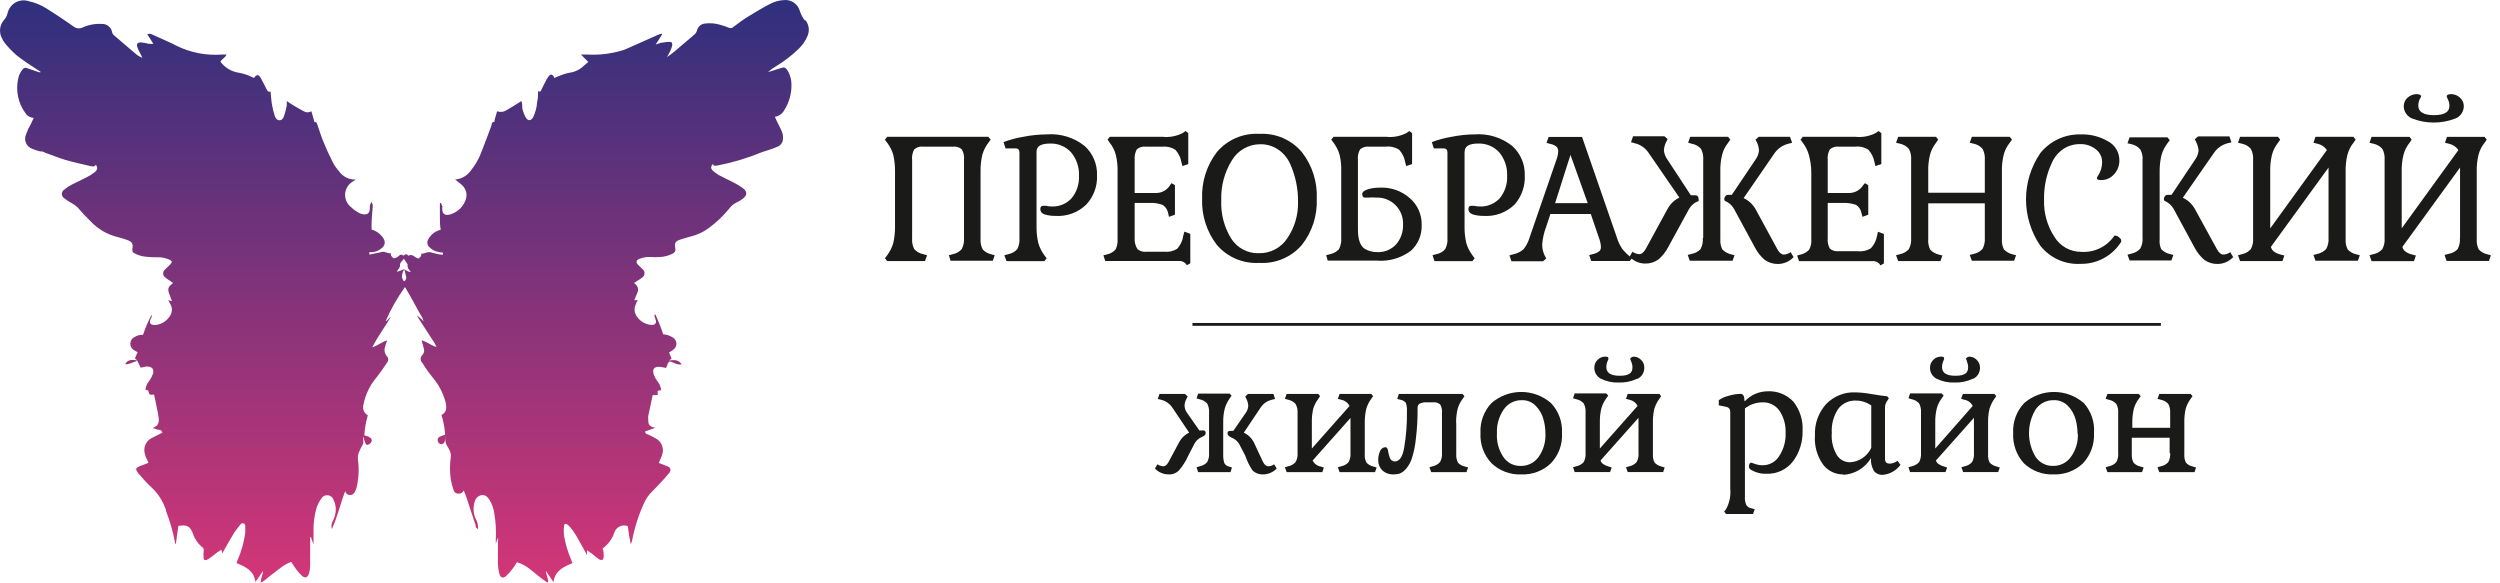 <svg width="133" height="31" viewBox="0 0 133 31" fill="none" xmlns="http://www.w3.org/2000/svg">
<path d="M21.517 14.317C21.517 14.431 21.574 14.546 21.596 14.668C21.617 14.721 21.619 14.78 21.602 14.835C21.585 14.89 21.55 14.937 21.503 14.969C21.345 14.826 21.352 14.611 21.503 14.317L21.323 14.389C21.256 14.423 21.183 14.444 21.108 14.453C21.117 14.43 21.129 14.408 21.144 14.389C21.201 14.303 21.288 14.245 21.28 14.102C21.273 13.959 21.402 13.887 21.488 13.765L21.682 14.059C21.682 14.059 21.682 14.123 21.682 14.13C21.682 14.138 21.682 14.259 21.732 14.31L21.854 14.467C21.674 14.467 21.588 14.353 21.474 14.31L21.517 14.317ZM42.822 1.095C42.701 0.941 42.609 0.766 42.55 0.579C42.498 0.397 42.383 0.239 42.226 0.134C42.068 0.028 41.878 -0.017 41.69 0.006C41.44 0.02 41.195 0.088 40.973 0.206C40.601 0.393 40.257 0.608 39.884 0.83C39.511 1.052 39.304 1.224 39.017 1.432C38.984 1.465 38.941 1.487 38.894 1.493C38.847 1.5 38.8 1.491 38.759 1.468C38.612 1.408 38.461 1.358 38.307 1.317C38.048 1.239 37.774 1.217 37.505 1.253C37.401 1.262 37.303 1.304 37.225 1.374C37.148 1.444 37.095 1.537 37.075 1.64C37.049 1.725 36.996 1.801 36.924 1.855L35.871 2.75C35.749 2.858 35.613 2.944 35.484 3.037C35.541 2.929 35.606 2.829 35.656 2.715C35.703 2.616 35.739 2.513 35.764 2.406C35.764 2.292 35.764 2.234 35.613 2.227C35.498 2.228 35.382 2.24 35.269 2.263C35.147 2.263 35.032 2.328 34.882 2.371L35.219 1.84V1.797C35.133 1.797 35.04 1.84 34.954 1.876L33.341 2.593C33.261 2.631 33.177 2.662 33.09 2.686C32.489 2.864 31.861 2.937 31.234 2.901H30.905L31.299 3.295L31.062 3.496C30.855 3.701 30.585 3.832 30.296 3.868C30.082 3.914 29.873 3.982 29.672 4.069L29.493 4.148L29.471 4.119V4.083C29.357 3.933 29.285 3.926 29.171 4.083C29.056 4.241 29.049 4.298 28.984 4.406L28.791 4.793C28.791 4.864 28.705 4.907 28.626 4.843C28.626 5.036 28.626 5.23 28.576 5.423C28.558 5.707 28.485 5.985 28.361 6.24C28.246 6.441 28.081 6.448 27.966 6.24C27.885 6.092 27.824 5.933 27.787 5.767C27.787 5.646 27.787 5.517 27.737 5.373L27.529 5.509C27.343 5.624 27.157 5.746 26.963 5.853C26.888 5.904 26.803 5.936 26.713 5.947C26.623 5.959 26.532 5.949 26.447 5.918L26.311 6.384V6.477C26.132 6.477 26.168 6.642 26.125 6.735C25.939 7.215 25.774 7.695 25.58 8.168C25.45 8.494 25.271 8.799 25.05 9.071C24.954 9.208 24.829 9.322 24.684 9.405C24.539 9.488 24.378 9.538 24.211 9.551C24.333 9.652 24.477 9.745 24.591 9.859C24.692 9.954 24.764 10.077 24.797 10.211C24.83 10.346 24.823 10.488 24.777 10.619C24.714 10.803 24.608 10.969 24.469 11.105C24.329 11.24 24.16 11.341 23.975 11.4C23.652 11.508 23.495 11.35 23.531 11.049C23.531 11.049 23.531 10.985 23.531 10.963C23.509 10.906 23.482 10.851 23.452 10.798H23.402C23.398 10.855 23.398 10.913 23.402 10.97C23.402 11.149 23.402 11.328 23.402 11.508C23.402 11.687 23.402 12.002 23.445 12.224C23.3 12.258 23.165 12.323 23.049 12.414C22.932 12.506 22.837 12.622 22.771 12.755C22.737 12.82 22.726 12.896 22.741 12.969C22.755 13.042 22.793 13.108 22.85 13.156C22.943 13.245 23.053 13.315 23.172 13.364C23.3 13.405 23.432 13.431 23.566 13.443V13.55C23.566 13.55 23.523 13.55 23.516 13.55C23.337 13.55 23.165 13.478 22.986 13.443C22.884 13.403 22.772 13.403 22.671 13.443C22.586 13.477 22.497 13.497 22.405 13.5C22.448 13.622 22.334 13.679 22.284 13.751C22.069 13.751 21.961 13.457 21.725 13.607C21.617 13.5 21.617 13.5 21.445 13.607C21.366 13.5 21.288 13.557 21.223 13.607C21.146 13.685 21.045 13.733 20.936 13.743C20.858 13.658 20.75 13.593 20.814 13.486C20.719 13.479 20.625 13.46 20.535 13.428C20.485 13.407 20.431 13.396 20.377 13.396C20.323 13.396 20.27 13.407 20.22 13.428L19.697 13.536C19.697 13.536 19.697 13.536 19.646 13.536C19.643 13.495 19.643 13.454 19.646 13.414H19.818C20.012 13.394 20.193 13.311 20.334 13.177C20.4 13.123 20.444 13.047 20.46 12.963C20.476 12.88 20.462 12.793 20.42 12.719C20.277 12.472 20.043 12.289 19.768 12.21C19.768 12.138 19.768 12.052 19.768 11.959C19.768 11.651 19.804 11.336 19.826 11.027C19.84 10.927 19.817 10.825 19.761 10.741C19.722 10.805 19.693 10.875 19.675 10.949C19.675 10.992 19.675 11.042 19.675 11.092C19.675 11.328 19.553 11.436 19.317 11.4C19.236 11.389 19.158 11.362 19.087 11.321C18.941 11.242 18.806 11.143 18.686 11.027C18.582 10.948 18.497 10.845 18.441 10.727C18.384 10.609 18.356 10.479 18.36 10.348C18.363 10.217 18.398 10.089 18.461 9.974C18.524 9.859 18.613 9.761 18.722 9.687L18.923 9.551C18.747 9.558 18.573 9.52 18.417 9.441C18.26 9.362 18.126 9.244 18.027 9.1C17.894 8.95 17.78 8.784 17.69 8.605C17.511 8.247 17.346 7.889 17.195 7.516C17.045 7.143 16.981 6.907 16.873 6.599C16.854 6.557 16.833 6.516 16.809 6.477C16.708 6.563 16.723 6.441 16.708 6.412C16.658 6.248 16.608 6.083 16.565 5.918C16.504 5.957 16.433 5.977 16.361 5.977C16.288 5.977 16.217 5.957 16.156 5.918C15.906 5.789 15.676 5.646 15.44 5.502L15.254 5.373C15.261 5.457 15.261 5.541 15.254 5.624C15.22 5.811 15.172 5.996 15.11 6.176C15.074 6.291 15.003 6.398 14.867 6.398C14.73 6.398 14.652 6.276 14.616 6.162C14.555 5.972 14.507 5.778 14.472 5.581C14.429 5.345 14.422 5.101 14.393 4.864C14.264 4.922 14.229 4.829 14.186 4.757C14.078 4.556 13.985 4.341 13.87 4.148C13.756 3.954 13.655 3.94 13.512 4.148L13.311 4.055C13.116 3.969 12.912 3.906 12.702 3.868C12.509 3.84 12.323 3.773 12.156 3.672C11.989 3.571 11.843 3.438 11.728 3.281C11.814 3.123 11.993 3.066 12.05 2.901H11.814C10.985 2.965 10.153 2.807 9.406 2.442C9.241 2.349 9.069 2.277 8.904 2.199L8.073 1.826C8.036 1.808 7.996 1.798 7.955 1.798C7.914 1.798 7.873 1.808 7.836 1.826L8.159 2.328C8.078 2.34 7.996 2.34 7.915 2.328C7.776 2.293 7.635 2.269 7.492 2.256C7.313 2.256 7.249 2.342 7.306 2.507C7.363 2.672 7.435 2.779 7.5 2.922C7.528 2.97 7.552 3.021 7.571 3.073C7.443 3.025 7.324 2.955 7.22 2.865L6.045 1.862C6.006 1.825 5.978 1.778 5.966 1.726C5.946 1.594 5.878 1.474 5.775 1.391C5.671 1.307 5.54 1.265 5.407 1.274C5.055 1.253 4.703 1.32 4.382 1.468C4.303 1.504 4.214 1.517 4.128 1.504C4.041 1.491 3.96 1.454 3.895 1.396C3.429 1.066 2.956 0.751 2.462 0.443C2.175 0.264 1.86 0.135 1.53 0.063C1.412 0.024 1.288 0.011 1.165 0.023C1.041 0.036 0.922 0.075 0.815 0.137C0.708 0.2 0.616 0.284 0.544 0.385C0.472 0.486 0.422 0.601 0.398 0.722C0.364 0.847 0.303 0.962 0.219 1.059C0.104 1.185 0.031 1.343 0.008 1.512C-0.015 1.681 0.013 1.853 0.09 2.005C0.134 2.114 0.194 2.215 0.269 2.306C0.456 2.536 0.662 2.749 0.885 2.944C1.243 3.223 1.602 3.46 2.003 3.718L2.175 3.832C2.155 3.842 2.133 3.846 2.11 3.846C2.088 3.846 2.066 3.842 2.046 3.832L1.437 3.625C1.397 3.605 1.352 3.601 1.31 3.613C1.268 3.625 1.231 3.652 1.207 3.689C1.088 3.826 1.007 3.991 0.971 4.169C0.898 4.488 0.894 4.819 0.961 5.14C1.028 5.46 1.163 5.762 1.358 6.025C1.406 6.098 1.47 6.159 1.546 6.201C1.623 6.244 1.708 6.267 1.795 6.269L1.637 6.606C1.539 6.772 1.457 6.947 1.394 7.129C1.358 7.203 1.338 7.283 1.336 7.365C1.334 7.447 1.35 7.528 1.381 7.603C1.413 7.679 1.461 7.746 1.521 7.802C1.581 7.857 1.653 7.899 1.731 7.924C1.859 7.976 1.991 8.019 2.125 8.053C2.211 8.053 2.297 8.053 2.383 8.118C2.755 8.247 3.099 8.397 3.494 8.512C3.888 8.627 4.389 8.734 4.834 8.842C4.912 8.842 4.998 8.885 5.07 8.806C5.142 8.727 5.034 8.727 5.006 8.655C5.228 8.878 5.228 9.021 5.006 9.186C4.874 9.287 4.733 9.373 4.583 9.444C4.325 9.58 4.06 9.695 3.802 9.831C3.667 9.898 3.542 9.983 3.429 10.082C3.387 10.105 3.353 10.14 3.329 10.181C3.304 10.223 3.292 10.27 3.292 10.318C3.292 10.366 3.304 10.413 3.329 10.455C3.353 10.496 3.387 10.531 3.429 10.555C3.548 10.649 3.675 10.733 3.809 10.805C3.923 10.865 4.03 10.94 4.124 11.027C4.334 11.278 4.556 11.517 4.791 11.744C5.189 12.178 5.708 12.483 6.281 12.618C6.439 12.661 6.604 12.704 6.754 12.762C7.027 12.855 7.098 12.977 7.041 13.249C7.041 13.349 7.041 13.421 7.12 13.457C7.27 13.541 7.432 13.601 7.6 13.636C7.858 13.675 8.12 13.691 8.381 13.686C8.6 13.682 8.818 13.726 9.019 13.815C9.155 13.873 9.169 13.944 9.069 14.059L8.933 14.188C8.883 14.238 8.825 14.288 8.775 14.345C8.745 14.37 8.721 14.4 8.704 14.435C8.688 14.47 8.679 14.508 8.679 14.546C8.679 14.585 8.688 14.623 8.704 14.657C8.721 14.692 8.745 14.723 8.775 14.747C8.871 14.825 8.971 14.897 9.076 14.962L9.205 15.055C8.947 15.263 8.918 15.342 8.983 15.578C9.01 15.661 9.041 15.742 9.076 15.822C9.076 15.879 9.126 15.936 9.155 16.015L8.947 15.972C8.992 16.042 9.032 16.113 9.069 16.187C9.119 16.275 9.145 16.373 9.145 16.474C9.145 16.574 9.119 16.673 9.069 16.761C8.988 16.91 8.871 17.037 8.728 17.13C8.585 17.222 8.422 17.278 8.252 17.291C7.994 17.291 7.915 17.191 8.023 16.947C8.023 16.947 8.066 16.89 8.066 16.861C8.073 16.821 8.073 16.779 8.066 16.739C7.886 17.085 7.733 17.445 7.607 17.814C7.45 17.802 7.294 17.843 7.163 17.929C7.094 17.96 7.036 18.011 6.995 18.074C6.954 18.138 6.933 18.212 6.933 18.287C6.933 18.362 6.954 18.436 6.995 18.5C7.036 18.563 7.094 18.614 7.163 18.645L7.32 18.738C7.27 18.853 7.227 18.961 7.177 19.068L7.32 19.183C6.969 19.09 6.726 19.183 6.668 19.383C6.898 19.383 7.077 19.262 7.306 19.197L7.478 19.555C7.585 19.555 7.693 19.505 7.8 19.498C8.094 19.498 8.216 19.634 8.13 19.907C8.085 20.028 8.025 20.144 7.951 20.25C7.83 20.386 7.755 20.557 7.736 20.738L7.894 20.774C7.894 20.852 7.929 20.96 7.98 20.989C8.03 21.017 8.13 20.989 8.195 20.989C8.245 21.225 8.302 21.454 8.345 21.705C8.39 21.892 8.423 22.081 8.445 22.271C8.461 22.38 8.441 22.491 8.388 22.587C8.338 22.673 8.223 22.716 8.13 22.773L8.395 22.859C8.474 22.859 8.582 22.859 8.639 23.017L8.417 23.131C8.295 23.196 8.166 23.246 8.044 23.318C7.891 23.403 7.775 23.541 7.717 23.706C7.659 23.871 7.663 24.051 7.729 24.213C7.729 24.292 7.793 24.378 7.829 24.457L7.901 24.622L7.507 24.773C7.191 24.894 7.17 24.952 7.392 25.217C7.614 25.482 7.851 25.74 8.109 25.976C8.436 26.296 8.681 26.689 8.825 27.123V27.166C9.035 27.705 9.196 28.261 9.305 28.829C9.305 28.872 9.305 28.907 9.356 28.943C9.399 28.621 9.442 28.291 9.492 27.976C9.943 27.911 10.108 27.976 10.266 28.392C10.357 28.674 10.529 28.923 10.76 29.108C10.793 29.13 10.819 29.162 10.832 29.2C10.845 29.237 10.845 29.278 10.832 29.316C10.821 29.438 10.821 29.56 10.832 29.681C10.832 29.796 10.903 29.825 11.004 29.782C11.061 29.759 11.114 29.728 11.162 29.689L11.556 29.388C11.62 29.337 11.692 29.302 11.778 29.244C11.79 29.31 11.807 29.374 11.828 29.438L11.935 29.244C12.107 28.95 12.265 28.649 12.444 28.363C12.53 28.227 12.638 28.098 12.738 27.969C12.838 27.84 12.86 27.811 12.96 27.847C13.061 27.883 13.053 27.99 13.046 28.083C13.053 28.179 13.053 28.274 13.046 28.37C12.974 28.864 12.837 29.346 12.638 29.803C12.622 29.855 12.603 29.905 12.58 29.954C13.061 30.154 13.512 30.355 13.591 30.964L13.992 30.377C13.992 30.584 13.856 30.756 13.877 30.993C13.929 30.97 13.98 30.943 14.028 30.914L14.272 30.713C14.544 30.506 14.809 30.291 15.089 30.09C15.216 30.012 15.351 29.945 15.49 29.889C15.59 30.04 15.669 30.169 15.762 30.291C15.848 30.409 15.944 30.519 16.049 30.62C16.228 30.785 16.371 30.742 16.443 30.498C16.481 30.373 16.5 30.242 16.5 30.111C16.5 29.717 16.5 29.316 16.5 28.915C16.5 28.8 16.5 28.692 16.5 28.578H16.543C16.586 28.707 16.629 28.836 16.68 28.972C16.68 28.721 16.68 28.499 16.68 28.255C16.671 27.841 16.724 27.428 16.837 27.03C16.892 26.852 16.977 26.684 17.088 26.535C17.121 26.473 17.172 26.421 17.235 26.388C17.298 26.354 17.369 26.34 17.439 26.347C17.51 26.354 17.577 26.382 17.632 26.427C17.687 26.472 17.727 26.532 17.747 26.6C17.81 26.73 17.849 26.871 17.862 27.015C17.877 27.265 17.819 27.514 17.697 27.732C17.63 27.86 17.614 28.009 17.654 28.148C17.955 27.496 18.113 26.786 18.371 26.098C18.367 26.119 18.367 26.141 18.371 26.163C18.39 26.214 18.425 26.259 18.471 26.29C18.516 26.321 18.57 26.338 18.625 26.338C18.68 26.338 18.734 26.321 18.78 26.29C18.825 26.259 18.86 26.214 18.88 26.163C18.928 26.081 18.962 25.991 18.98 25.898C19.087 25.427 19.108 24.942 19.044 24.464C19.024 24.31 19.049 24.153 19.116 24.013C19.159 23.927 19.188 23.841 19.231 23.769C19.276 23.712 19.307 23.646 19.322 23.575C19.337 23.504 19.335 23.431 19.317 23.361C19.306 23.314 19.306 23.265 19.317 23.217C19.36 23.325 19.381 23.439 19.424 23.547C19.467 23.654 19.51 23.69 19.596 23.654C19.664 23.63 19.72 23.581 19.754 23.518C19.811 23.404 19.754 23.296 19.618 23.239C19.541 23.207 19.462 23.181 19.381 23.16C19.404 22.798 19.466 22.44 19.568 22.092C19.468 22.039 19.39 21.952 19.349 21.847C19.307 21.742 19.303 21.626 19.338 21.519C19.444 20.975 19.691 20.468 20.055 20.05C20.248 19.806 20.42 19.548 20.592 19.29C20.632 19.244 20.654 19.186 20.654 19.125C20.654 19.065 20.632 19.006 20.592 18.961C20.523 18.887 20.478 18.794 20.463 18.694C20.448 18.595 20.463 18.493 20.506 18.402C20.506 18.316 20.564 18.23 20.6 18.108C20.299 18.194 20.084 18.394 19.804 18.48C20.091 17.907 20.471 17.405 20.793 16.861C20.686 16.911 20.642 17.04 20.514 17.09C20.791 16.448 21.137 15.838 21.546 15.27C21.66 15.471 21.782 15.671 21.897 15.879C22.09 16.216 22.276 16.596 22.47 16.904C22.497 16.965 22.521 17.027 22.542 17.09L22.191 16.775C22.22 16.862 22.264 16.945 22.32 17.018C22.57 17.413 22.835 17.807 23.086 18.201C23.139 18.283 23.184 18.369 23.222 18.459C22.929 18.387 22.721 18.172 22.427 18.108C22.47 18.265 22.513 18.402 22.549 18.545C22.568 18.601 22.571 18.662 22.558 18.72C22.546 18.778 22.518 18.831 22.477 18.875C22.446 18.903 22.422 18.937 22.405 18.975C22.388 19.014 22.379 19.055 22.379 19.097C22.379 19.139 22.388 19.18 22.405 19.218C22.422 19.256 22.446 19.291 22.477 19.319C22.627 19.569 22.795 19.809 22.979 20.035C23.314 20.418 23.559 20.871 23.695 21.361C23.767 21.648 23.789 21.927 23.488 22.078C23.593 22.418 23.658 22.769 23.681 23.124L23.409 23.224C23.363 23.242 23.326 23.276 23.303 23.32C23.281 23.363 23.275 23.413 23.287 23.461C23.296 23.506 23.319 23.547 23.352 23.577C23.386 23.608 23.428 23.628 23.473 23.633C23.559 23.633 23.631 23.583 23.667 23.454C23.703 23.325 23.667 23.282 23.71 23.203C23.685 23.307 23.684 23.414 23.706 23.519C23.729 23.623 23.774 23.721 23.839 23.805C23.875 23.862 23.896 23.927 23.932 23.991C23.981 24.096 23.998 24.213 23.982 24.328C23.925 24.718 23.925 25.114 23.982 25.503C24.015 25.699 24.065 25.891 24.133 26.077C24.149 26.135 24.185 26.185 24.235 26.219C24.285 26.253 24.345 26.269 24.405 26.263C24.461 26.265 24.517 26.249 24.564 26.218C24.611 26.187 24.648 26.143 24.67 26.091C24.751 26.275 24.82 26.465 24.878 26.657L25.301 27.94C25.301 28.005 25.301 28.098 25.43 28.141C25.443 27.991 25.419 27.841 25.358 27.703C25.274 27.553 25.221 27.388 25.202 27.216C25.184 27.045 25.2 26.872 25.25 26.707C25.267 26.618 25.31 26.535 25.374 26.47C25.438 26.405 25.52 26.36 25.609 26.342C25.824 26.306 25.953 26.449 26.053 26.614C26.174 26.817 26.254 27.041 26.29 27.273C26.375 27.746 26.403 28.227 26.376 28.707C26.376 28.778 26.376 28.85 26.376 28.922C26.411 28.814 26.454 28.714 26.49 28.606C26.507 28.672 26.507 28.741 26.49 28.807C26.49 29.18 26.49 29.524 26.49 29.925C26.491 30.131 26.517 30.335 26.569 30.534C26.626 30.742 26.77 30.785 26.927 30.642C27.053 30.523 27.168 30.393 27.271 30.255C27.35 30.147 27.422 30.032 27.501 29.911C27.763 29.991 28.007 30.122 28.217 30.298C28.454 30.477 28.676 30.677 28.934 30.864C29.002 30.916 29.073 30.961 29.149 31C29.192 30.756 29.041 30.584 29.041 30.369L29.443 30.971C29.522 30.362 29.98 30.154 30.453 29.961L30.389 29.782C30.213 29.375 30.085 28.95 30.009 28.513C29.987 28.337 29.987 28.159 30.009 27.983C30.009 27.861 30.095 27.84 30.195 27.911C30.253 27.958 30.306 28.011 30.353 28.069C30.455 28.194 30.548 28.326 30.632 28.463C30.819 28.778 30.998 29.108 31.177 29.431C31.177 29.431 31.177 29.481 31.227 29.531C31.227 29.423 31.227 29.359 31.227 29.273L31.485 29.452C31.607 29.545 31.729 29.653 31.858 29.746C31.887 29.766 31.919 29.78 31.954 29.787C31.989 29.793 32.025 29.791 32.059 29.782C32.082 29.754 32.099 29.722 32.109 29.688C32.119 29.653 32.121 29.617 32.116 29.581C32.116 29.452 32.116 29.323 32.059 29.18C32.349 28.97 32.567 28.674 32.682 28.334C32.704 28.263 32.741 28.197 32.79 28.141C32.839 28.085 32.899 28.039 32.966 28.007C33.033 27.975 33.106 27.956 33.181 27.954C33.255 27.951 33.329 27.963 33.399 27.99C33.434 28.313 33.486 28.633 33.556 28.95C33.589 28.89 33.614 28.825 33.628 28.757C33.762 28.051 33.983 27.365 34.287 26.715C34.381 26.514 34.51 26.332 34.667 26.177C34.911 25.933 35.154 25.668 35.384 25.417C35.462 25.331 35.541 25.238 35.613 25.145C35.685 25.052 35.721 24.894 35.513 24.808L35.047 24.629C35.104 24.486 35.169 24.364 35.212 24.235C35.281 24.07 35.286 23.886 35.227 23.718C35.167 23.549 35.047 23.409 34.889 23.325C34.753 23.245 34.612 23.173 34.466 23.11C34.409 23.11 34.337 23.067 34.309 22.959L34.861 22.759C34.567 22.701 34.488 22.608 34.488 22.35C34.481 22.274 34.481 22.197 34.488 22.121L34.724 21.017H34.989C34.989 20.924 34.989 20.86 34.989 20.795L35.176 20.752C35.155 20.575 35.083 20.409 34.968 20.272C34.895 20.173 34.834 20.064 34.789 19.95C34.681 19.641 34.789 19.484 35.133 19.52C35.234 19.532 35.335 19.551 35.434 19.577C35.505 19.455 35.498 19.29 35.642 19.226C35.842 19.276 36.022 19.433 36.265 19.383C36.122 19.176 35.943 19.118 35.599 19.183L35.728 19.075L35.592 18.753C35.675 18.707 35.754 18.654 35.828 18.595C35.881 18.558 35.923 18.507 35.951 18.448C35.978 18.39 35.991 18.325 35.986 18.261C35.982 18.196 35.961 18.134 35.926 18.079C35.891 18.025 35.842 17.98 35.785 17.95C35.635 17.852 35.462 17.795 35.283 17.785C35.162 17.422 35.021 17.065 34.861 16.718C34.76 16.818 34.861 16.882 34.861 16.954C34.961 17.183 34.861 17.305 34.631 17.284C34.49 17.271 34.354 17.228 34.23 17.159C34.107 17.09 33.999 16.996 33.915 16.882C33.83 16.785 33.777 16.665 33.763 16.536C33.749 16.408 33.774 16.279 33.836 16.166C33.836 16.101 33.9 16.044 33.936 15.972H33.743C33.8 15.829 33.85 15.721 33.893 15.607C33.919 15.561 33.936 15.511 33.942 15.459C33.949 15.407 33.944 15.354 33.929 15.304C33.915 15.254 33.89 15.207 33.856 15.167C33.823 15.127 33.782 15.093 33.735 15.069L33.771 15.026L33.929 14.926C34.016 14.874 34.1 14.817 34.18 14.754C34.214 14.729 34.242 14.696 34.261 14.658C34.28 14.62 34.29 14.578 34.29 14.535C34.29 14.493 34.28 14.451 34.261 14.413C34.242 14.375 34.214 14.342 34.18 14.317C34.108 14.238 34.022 14.166 33.943 14.088C33.864 14.009 33.793 13.844 34.015 13.772C34.208 13.695 34.416 13.661 34.624 13.672C34.789 13.686 34.954 13.686 35.118 13.672C35.346 13.662 35.568 13.604 35.771 13.5C35.83 13.477 35.879 13.433 35.907 13.376C35.935 13.318 35.94 13.253 35.921 13.192C35.878 12.941 35.921 12.833 36.186 12.747C36.452 12.661 36.538 12.64 36.717 12.59C37.075 12.508 37.412 12.352 37.706 12.131C38.108 11.837 38.472 11.492 38.788 11.106C38.888 10.967 39.021 10.854 39.175 10.777C39.294 10.723 39.407 10.655 39.511 10.576C39.762 10.39 39.77 10.189 39.511 10.003C39.355 9.89 39.189 9.789 39.017 9.702C38.766 9.573 38.501 9.458 38.243 9.315C38.123 9.248 38.012 9.166 37.913 9.071C37.806 8.956 37.813 8.878 37.913 8.72C37.971 8.849 38.071 8.82 38.171 8.806C38.986 8.646 39.783 8.406 40.551 8.089L40.801 8.01C40.999 7.949 41.193 7.878 41.382 7.795C41.461 7.76 41.529 7.703 41.577 7.631C41.626 7.558 41.652 7.474 41.654 7.387C41.663 7.263 41.646 7.139 41.604 7.021C41.532 6.835 41.432 6.663 41.346 6.484C41.26 6.305 41.267 6.312 41.224 6.212C41.328 6.197 41.427 6.159 41.513 6.099C41.599 6.039 41.669 5.96 41.719 5.868C41.981 5.46 42.116 4.984 42.106 4.499C42.107 4.27 42.053 4.044 41.948 3.84C41.79 3.56 41.747 3.546 41.439 3.653L41.045 3.782L40.859 3.832C40.983 3.723 41.118 3.624 41.26 3.539C41.698 3.278 42.105 2.968 42.471 2.614C42.687 2.415 42.856 2.17 42.966 1.898C43.024 1.76 43.042 1.608 43.02 1.46C42.997 1.312 42.934 1.173 42.837 1.059" fill="url(#paint0_linear_695:77)"/>
<path d="M50.667 7.802H49.112C49.028 7.791 48.942 7.797 48.86 7.822C48.778 7.847 48.703 7.889 48.639 7.946C48.543 8.115 48.503 8.311 48.525 8.505V12.668C48.507 12.871 48.547 13.075 48.639 13.256C48.764 13.393 48.93 13.487 49.112 13.521L49.32 13.579L49.213 13.887H47.199L47.077 13.743L47.199 13.579C47.343 13.384 47.452 13.166 47.522 12.934C47.588 12.64 47.619 12.339 47.615 12.038V9.128C47.619 8.829 47.588 8.531 47.522 8.24C47.455 8.006 47.346 7.788 47.199 7.595L47.077 7.43L47.199 7.279H52.581L52.703 7.43L52.581 7.595C52.434 7.788 52.325 8.006 52.258 8.24C52.192 8.531 52.16 8.829 52.165 9.128V12.711C52.151 12.905 52.191 13.098 52.28 13.27C52.401 13.4 52.558 13.491 52.731 13.528L52.918 13.579L52.817 13.872H50.567L50.481 13.579L50.696 13.521C50.876 13.485 51.039 13.392 51.162 13.256C51.258 13.076 51.3 12.872 51.284 12.668V8.505C51.306 8.311 51.265 8.115 51.169 7.946C51.105 7.89 51.029 7.849 50.948 7.824C50.866 7.799 50.781 7.792 50.696 7.802" fill="#1A1A18"/>
<path d="M55.144 8.089V12.038C55.139 12.339 55.17 12.64 55.238 12.933C55.306 13.166 55.415 13.384 55.56 13.578L55.682 13.743L55.56 13.894H53.546L53.432 13.578L53.647 13.521C53.829 13.485 53.994 13.393 54.12 13.256C54.212 13.072 54.251 12.866 54.234 12.661V8.118C54.234 7.974 54.17 7.895 54.034 7.895H53.496L53.389 7.559C53.727 7.43 54.078 7.337 54.435 7.279C54.845 7.195 55.263 7.152 55.682 7.15C56.409 7.091 57.132 7.311 57.703 7.766C57.919 7.962 58.09 8.203 58.203 8.472C58.317 8.74 58.371 9.03 58.362 9.322C58.375 9.605 58.332 9.889 58.235 10.156C58.138 10.423 57.988 10.668 57.796 10.877C57.58 11.088 57.321 11.252 57.037 11.357C56.753 11.462 56.45 11.506 56.148 11.486C55.954 11.489 55.76 11.462 55.574 11.407C55.417 11.35 55.345 11.256 55.345 11.135C55.345 11.013 55.388 10.948 55.488 10.948H55.639C55.737 10.973 55.839 10.985 55.94 10.984C56.141 10.995 56.342 10.96 56.528 10.883C56.713 10.806 56.88 10.689 57.015 10.54C57.286 10.204 57.424 9.781 57.402 9.35C57.421 8.903 57.276 8.465 56.993 8.118C56.852 7.959 56.677 7.833 56.481 7.75C56.285 7.667 56.074 7.628 55.861 7.637C55.381 7.637 55.144 7.781 55.144 8.06" fill="#1A1A18"/>
<path d="M61.152 10.797H60.364V12.668C60.351 12.875 60.403 13.081 60.514 13.256C60.58 13.31 60.657 13.351 60.74 13.374C60.823 13.398 60.909 13.404 60.994 13.392H61.947C62.186 13.416 62.425 13.361 62.628 13.234C62.803 13.04 62.916 12.798 62.951 12.539L63.008 12.324L63.324 12.439V14.008L63.137 14.108L63.066 14.008C63.014 13.961 62.952 13.925 62.886 13.904C62.819 13.883 62.748 13.877 62.678 13.886H58.801L58.701 13.585L58.895 13.535C59.068 13.497 59.226 13.407 59.346 13.277C59.432 13.104 59.469 12.911 59.454 12.718V9.135C59.463 8.834 59.432 8.532 59.361 8.239C59.3 8.004 59.19 7.784 59.038 7.594L58.923 7.429L59.038 7.279H61.854C62.217 7.315 62.582 7.248 62.908 7.085L63.073 6.971L63.216 7.085V8.726L62.908 8.834L62.85 8.626C62.809 8.38 62.697 8.151 62.528 7.967C62.326 7.837 62.086 7.779 61.847 7.802H60.959C60.873 7.791 60.786 7.798 60.703 7.823C60.621 7.847 60.544 7.889 60.478 7.945C60.386 8.116 60.346 8.311 60.364 8.504V10.267H61.532C61.676 10.263 61.818 10.222 61.943 10.15C62.068 10.077 62.173 9.975 62.248 9.852L62.32 9.744L62.507 9.852V11.421L62.191 11.536L62.141 11.321C62.124 11.234 62.089 11.151 62.038 11.079C61.988 11.006 61.923 10.944 61.847 10.898C61.617 10.816 61.374 10.782 61.131 10.797" fill="#1A1A18"/>
<path d="M68.64 8.726C68.504 8.421 68.289 8.159 68.016 7.967C67.732 7.771 67.394 7.668 67.049 7.673C66.742 7.672 66.44 7.752 66.174 7.904C65.907 8.056 65.685 8.275 65.53 8.54C65.141 9.172 64.946 9.905 64.971 10.647C64.938 11.362 65.12 12.071 65.494 12.682C65.649 12.93 65.866 13.133 66.124 13.272C66.381 13.41 66.671 13.479 66.963 13.47C67.265 13.479 67.564 13.41 67.832 13.269C68.099 13.129 68.326 12.922 68.489 12.668C68.875 12.1 69.073 11.426 69.055 10.74C69.064 10.047 68.922 9.36 68.64 8.726ZM64.734 13.026C64.195 12.323 63.919 11.453 63.953 10.568C63.918 9.678 64.195 8.804 64.734 8.096C65.01 7.768 65.358 7.509 65.751 7.34C66.144 7.171 66.572 7.096 66.999 7.121C67.426 7.097 67.853 7.172 68.246 7.341C68.639 7.511 68.987 7.769 69.263 8.096C69.811 8.8 70.09 9.677 70.052 10.568C70.091 11.455 69.811 12.327 69.263 13.026C68.986 13.35 68.636 13.605 68.244 13.772C67.851 13.938 67.425 14.012 66.999 13.986C66.573 14.012 66.147 13.939 65.754 13.773C65.361 13.606 65.012 13.35 64.734 13.026Z" fill="#1A1A18"/>
<path d="M73.26 13.413C73.449 13.423 73.639 13.39 73.815 13.319C73.99 13.247 74.148 13.137 74.277 12.998C74.526 12.704 74.656 12.329 74.643 11.944C74.651 11.754 74.619 11.564 74.55 11.386C74.481 11.209 74.376 11.047 74.241 10.913C74.106 10.778 73.945 10.673 73.767 10.603C73.59 10.534 73.4 10.503 73.21 10.511C73.074 10.5 72.937 10.5 72.801 10.511H72.6C72.514 10.511 72.471 10.439 72.471 10.303C72.471 10.167 72.794 9.981 73.432 9.981C74.011 9.959 74.576 10.162 75.008 10.547C75.212 10.724 75.374 10.945 75.482 11.193C75.59 11.441 75.641 11.71 75.632 11.98C75.641 12.235 75.595 12.489 75.496 12.724C75.397 12.96 75.248 13.17 75.058 13.342C74.536 13.733 73.888 13.919 73.238 13.865H70.637L70.551 13.578L70.766 13.521C70.945 13.484 71.109 13.391 71.232 13.256C71.328 13.073 71.37 12.867 71.353 12.661V9.128C71.365 8.829 71.336 8.53 71.267 8.239C71.201 8.006 71.092 7.787 70.945 7.594L70.823 7.429L70.945 7.279H73.761C74.121 7.315 74.484 7.248 74.808 7.085L74.98 6.971L75.123 7.085V8.726L74.808 8.834L74.757 8.626C74.716 8.38 74.604 8.151 74.435 7.967C74.222 7.83 73.969 7.772 73.718 7.802H72.83C72.745 7.792 72.659 7.799 72.578 7.824C72.496 7.848 72.421 7.89 72.357 7.945C72.26 8.115 72.22 8.311 72.242 8.504V12.202C72.242 12.747 72.364 13.091 72.622 13.248C72.817 13.357 73.036 13.414 73.26 13.413Z" fill="#1A1A18"/>
<path d="M77.914 8.089V12.038C77.909 12.339 77.94 12.64 78.007 12.933C78.075 13.166 78.185 13.384 78.33 13.578L78.452 13.743L78.33 13.894H76.316L76.209 13.578L76.416 13.521C76.598 13.489 76.762 13.395 76.882 13.256C76.98 13.074 77.023 12.867 77.004 12.661V8.118C77.004 7.974 76.94 7.895 76.803 7.895H76.28L76.173 7.559C76.512 7.431 76.862 7.338 77.219 7.279C77.618 7.197 78.023 7.154 78.43 7.15C79.158 7.091 79.881 7.311 80.451 7.766C80.668 7.962 80.841 8.202 80.956 8.471C81.071 8.739 81.126 9.029 81.118 9.322C81.147 9.89 80.954 10.448 80.58 10.877C80.363 11.089 80.103 11.254 79.818 11.359C79.532 11.464 79.228 11.507 78.925 11.486C78.731 11.489 78.537 11.462 78.351 11.407C78.201 11.35 78.122 11.256 78.122 11.135C78.122 11.013 78.165 10.948 78.265 10.948H78.416C78.515 10.972 78.615 10.984 78.717 10.984C78.918 10.995 79.119 10.96 79.305 10.883C79.49 10.806 79.657 10.689 79.792 10.54C80.063 10.204 80.201 9.781 80.179 9.35C80.198 8.903 80.053 8.465 79.77 8.118C79.629 7.959 79.454 7.833 79.258 7.75C79.062 7.667 78.851 7.628 78.638 7.637C78.158 7.637 77.921 7.781 77.921 8.06" fill="#1A1A18"/>
<path d="M83.549 8.239L82.732 10.805H84.466L83.549 8.239ZM85.076 13.377C85.108 13.346 85.132 13.308 85.148 13.266C85.165 13.224 85.171 13.179 85.169 13.134C85.16 12.974 85.126 12.817 85.068 12.668L84.631 11.385H82.481L82.259 12.059C82.14 12.364 82.068 12.685 82.044 13.012C82.044 13.21 82.088 13.406 82.173 13.585L82.259 13.75L82.087 13.901H80.41L80.303 13.585L80.511 13.528C80.71 13.488 80.895 13.396 81.048 13.263C81.192 13.088 81.299 12.885 81.363 12.668L82.797 8.512C82.854 8.365 82.888 8.21 82.897 8.053C82.9 8.007 82.893 7.961 82.877 7.918C82.861 7.874 82.836 7.835 82.804 7.802C82.711 7.731 82.603 7.682 82.489 7.659L82.273 7.601L82.388 7.286H84.165L86.014 12.625C86.081 12.85 86.182 13.063 86.315 13.256C86.464 13.437 86.635 13.598 86.824 13.736L86.702 13.886H84.653L84.545 13.571L84.753 13.514C84.872 13.493 84.983 13.441 85.076 13.363" fill="#1A1A18"/>
<path d="M94.553 13.255C94.66 13.449 94.775 13.542 94.897 13.542C95.029 13.539 95.157 13.493 95.262 13.413L95.42 13.678C95.315 13.79 95.189 13.881 95.048 13.943C94.908 14.006 94.757 14.04 94.603 14.044C94.347 14.05 94.096 13.975 93.886 13.829C93.668 13.641 93.488 13.412 93.356 13.155L92.245 11.105C92.139 10.918 91.972 10.771 91.772 10.69C91.772 10.69 91.729 10.647 91.729 10.589C91.729 10.532 91.794 10.367 91.916 10.367H92.131L93.385 8.504C93.492 8.362 93.558 8.194 93.578 8.017C93.572 7.871 93.538 7.727 93.478 7.594L93.392 7.429L93.564 7.279H95.227L95.341 7.594L95.126 7.651C94.836 7.726 94.582 7.901 94.409 8.146L92.761 10.539C93.031 10.666 93.253 10.874 93.399 11.134L94.553 13.255ZM90.611 12.661V8.504C90.629 8.301 90.586 8.096 90.49 7.916C90.367 7.777 90.2 7.683 90.017 7.651L89.809 7.594L89.916 7.279H91.937L92.052 7.429L91.937 7.594C91.785 7.784 91.675 8.003 91.615 8.239C91.544 8.53 91.513 8.829 91.522 9.128V12.711C91.506 12.903 91.543 13.097 91.629 13.27C91.752 13.397 91.909 13.486 92.081 13.528L92.274 13.578L92.174 13.872H89.895L89.787 13.563L89.995 13.506C90.176 13.476 90.341 13.388 90.468 13.255C90.565 13.073 90.607 12.866 90.59 12.661H90.611ZM90.181 10.389C90.303 10.389 90.368 10.46 90.368 10.611C90.368 10.761 90.368 10.697 90.318 10.711C90.12 10.793 89.956 10.94 89.852 11.127L88.755 13.134C88.624 13.39 88.444 13.619 88.225 13.807C88.015 13.954 87.764 14.029 87.508 14.022C87.355 14.019 87.203 13.985 87.063 13.922C86.923 13.859 86.796 13.769 86.691 13.657L86.849 13.392C86.954 13.472 87.082 13.517 87.215 13.521C87.336 13.521 87.451 13.427 87.558 13.234L88.719 11.105C88.861 10.848 89.079 10.64 89.343 10.511L87.695 8.117C87.525 7.869 87.27 7.693 86.978 7.623L86.77 7.565L86.878 7.25H88.547L88.719 7.4L88.633 7.565C88.566 7.704 88.527 7.855 88.519 8.01C88.539 8.186 88.606 8.355 88.712 8.497L89.952 10.389H90.181Z" fill="#1A1A18"/>
<path d="M98.016 10.797H97.235V12.668C97.213 12.862 97.254 13.057 97.35 13.227C97.415 13.282 97.49 13.322 97.572 13.345C97.653 13.369 97.739 13.375 97.823 13.363H98.819C99.069 13.395 99.322 13.339 99.535 13.205C99.704 13.021 99.816 12.792 99.858 12.546L99.908 12.331L100.224 12.446V14.015L100.037 14.116L99.966 14.015C99.914 13.967 99.853 13.931 99.786 13.91C99.719 13.889 99.648 13.883 99.579 13.893H95.709L95.608 13.592L95.795 13.542C95.968 13.504 96.126 13.414 96.246 13.284C96.339 13.113 96.379 12.919 96.361 12.725V9.142C96.356 8.837 96.312 8.534 96.232 8.239C96.165 8.006 96.056 7.787 95.909 7.594L95.788 7.429L95.909 7.279H98.726C99.086 7.315 99.449 7.248 99.772 7.085L99.937 6.971L100.087 7.085V8.726L99.772 8.834L99.722 8.626C99.677 8.381 99.565 8.153 99.399 7.967C99.187 7.83 98.933 7.772 98.683 7.802H97.823C97.738 7.791 97.652 7.798 97.571 7.823C97.489 7.848 97.414 7.889 97.35 7.945C97.254 8.115 97.213 8.311 97.235 8.504V10.267H98.403C98.548 10.263 98.689 10.222 98.814 10.15C98.939 10.077 99.044 9.975 99.12 9.852L99.213 9.744L99.392 9.852V11.421L99.084 11.536L99.027 11.321C99.011 11.234 98.977 11.152 98.928 11.079C98.878 11.007 98.814 10.945 98.74 10.898C98.51 10.818 98.267 10.784 98.023 10.797" fill="#1A1A18"/>
<path d="M105.592 12.668V10.819H102.582V12.726C102.566 12.918 102.603 13.112 102.689 13.285C102.812 13.412 102.969 13.501 103.141 13.543L103.334 13.593L103.234 13.887H100.984L100.869 13.579L101.084 13.521C101.264 13.485 101.427 13.392 101.55 13.256C101.646 13.076 101.688 12.872 101.672 12.668V8.505C101.689 8.301 101.647 8.097 101.55 7.917C101.428 7.779 101.265 7.683 101.084 7.645L100.869 7.595L100.984 7.279H102.998L103.112 7.43L102.998 7.595C102.845 7.784 102.735 8.004 102.675 8.24C102.605 8.53 102.573 8.829 102.582 9.128V10.253H105.592V8.505C105.609 8.301 105.567 8.097 105.47 7.917C105.348 7.779 105.185 7.683 105.004 7.645L104.789 7.595L104.904 7.279H106.918L107.039 7.43L106.918 7.595C106.765 7.784 106.655 8.004 106.595 8.24C106.525 8.53 106.493 8.829 106.502 9.128V12.711C106.486 12.904 106.523 13.097 106.609 13.27C106.732 13.397 106.889 13.487 107.061 13.528L107.254 13.579L107.154 13.872H104.904L104.789 13.564L105.004 13.507C105.184 13.47 105.347 13.377 105.47 13.242C105.566 13.062 105.608 12.857 105.592 12.654" fill="#1A1A18"/>
<path d="M110.679 7.15C111.202 7.13 111.72 7.262 112.169 7.53C112.344 7.627 112.489 7.768 112.591 7.939C112.693 8.11 112.748 8.306 112.75 8.505C112.756 8.646 112.733 8.788 112.684 8.921C112.635 9.054 112.56 9.175 112.463 9.279C112.373 9.379 112.262 9.458 112.139 9.51C112.015 9.562 111.881 9.586 111.747 9.58C111.618 9.58 111.553 9.544 111.553 9.472C111.565 9.425 111.587 9.381 111.618 9.343C111.758 9.131 111.833 8.882 111.833 8.627C111.835 8.497 111.807 8.369 111.751 8.252C111.695 8.135 111.613 8.032 111.51 7.953C111.276 7.762 110.981 7.66 110.679 7.666C110.356 7.659 110.039 7.749 109.769 7.924C109.507 8.104 109.298 8.352 109.167 8.641C108.872 9.263 108.727 9.945 108.744 10.633C108.721 11.326 108.911 12.009 109.288 12.59C109.436 12.838 109.646 13.043 109.897 13.185C110.149 13.327 110.433 13.401 110.722 13.399C111.065 13.422 111.408 13.355 111.718 13.204C112.027 13.053 112.291 12.824 112.485 12.54C112.498 12.533 112.513 12.53 112.528 12.53C112.543 12.53 112.557 12.533 112.571 12.54C112.633 12.55 112.691 12.58 112.735 12.626C112.807 12.683 112.843 12.733 112.843 12.769C112.853 12.802 112.853 12.836 112.843 12.869C112.615 13.232 112.298 13.53 111.921 13.735C111.545 13.94 111.122 14.044 110.693 14.037C110.283 14.061 109.874 13.986 109.499 13.818C109.125 13.649 108.797 13.393 108.543 13.07C108.049 12.344 107.784 11.486 107.784 10.608C107.784 9.73 108.049 8.872 108.543 8.147C108.799 7.828 109.125 7.572 109.495 7.4C109.865 7.227 110.27 7.142 110.679 7.15Z" fill="#1A1A18"/>
<path d="M117.939 13.255C118.047 13.448 118.161 13.542 118.283 13.542C118.415 13.538 118.543 13.493 118.649 13.413L118.806 13.678C118.701 13.79 118.575 13.88 118.435 13.943C118.294 14.006 118.143 14.04 117.989 14.043C117.734 14.05 117.482 13.975 117.273 13.828C117.054 13.64 116.874 13.412 116.742 13.155L115.632 11.105C115.525 10.917 115.358 10.771 115.159 10.69C115.159 10.69 115.116 10.646 115.116 10.589C115.116 10.532 115.173 10.367 115.302 10.367H115.524L116.771 8.504C116.878 8.362 116.945 8.193 116.964 8.016C116.953 7.862 116.912 7.711 116.843 7.572L116.764 7.407L116.936 7.257H118.606L118.713 7.572L118.505 7.622C118.214 7.698 117.96 7.876 117.789 8.124L116.126 10.518C116.395 10.645 116.618 10.853 116.764 11.112L117.939 13.255ZM113.983 12.689V8.532C114.004 8.329 113.962 8.123 113.861 7.945C113.739 7.806 113.576 7.711 113.396 7.672L113.181 7.622L113.295 7.307H115.309L115.431 7.457L115.309 7.622C115.162 7.815 115.053 8.034 114.987 8.267C114.92 8.559 114.889 8.857 114.893 9.156V12.739C114.875 12.916 114.904 13.094 114.979 13.255C115.1 13.385 115.258 13.475 115.431 13.513L115.624 13.563L115.517 13.857H113.295L113.181 13.549L113.396 13.492C113.575 13.455 113.738 13.362 113.861 13.226C113.961 13.045 114.004 12.838 113.983 12.632" fill="#1A1A18"/>
<path d="M123.878 12.668V8.913L120.811 13.134C120.835 13.234 120.894 13.323 120.976 13.385C121.084 13.461 121.205 13.514 121.334 13.543L121.528 13.593L121.427 13.887H119.17L119.062 13.579L119.277 13.521C119.457 13.485 119.62 13.392 119.743 13.256C119.839 13.076 119.882 12.872 119.865 12.668V8.505C119.882 8.301 119.84 8.097 119.743 7.917C119.621 7.779 119.458 7.683 119.277 7.645L119.062 7.595L119.17 7.279H121.191L121.306 7.43L121.191 7.595C121.039 7.784 120.929 8.004 120.868 8.24C120.798 8.53 120.767 8.829 120.775 9.128V12.152L123.792 7.982C123.672 7.808 123.49 7.688 123.283 7.645L123.076 7.595L123.183 7.279H125.204L125.319 7.43L125.204 7.595C125.052 7.784 124.942 8.004 124.882 8.24C124.811 8.53 124.78 8.829 124.788 9.128V12.711C124.773 12.904 124.81 13.097 124.896 13.27C125.016 13.4 125.174 13.491 125.347 13.528L125.541 13.579L125.441 13.872H123.183L123.076 13.564L123.283 13.507C123.466 13.472 123.632 13.379 123.756 13.242C123.852 13.062 123.895 12.857 123.878 12.654" fill="#1A1A18"/>
<path d="M130.645 6.298C129.894 6.594 129.059 6.594 128.309 6.298C128.184 6.243 128.077 6.154 128.001 6.041C127.925 5.928 127.882 5.796 127.879 5.66C127.877 5.57 127.895 5.481 127.932 5.399C127.969 5.317 128.025 5.244 128.094 5.187C128.223 5.073 128.388 5.01 128.56 5.008C128.717 5.008 128.803 5.051 128.803 5.13C128.782 5.185 128.756 5.237 128.724 5.287C128.678 5.391 128.654 5.503 128.653 5.617C128.653 5.954 128.932 6.126 129.484 6.126C130.036 6.126 130.308 5.961 130.308 5.646C130.312 5.527 130.287 5.409 130.237 5.302C130.207 5.247 130.183 5.189 130.165 5.13C130.165 5.051 130.244 5.008 130.409 5.008C130.576 5.009 130.737 5.073 130.86 5.187C130.929 5.244 130.985 5.317 131.022 5.399C131.059 5.481 131.077 5.57 131.075 5.66C131.071 5.796 131.029 5.928 130.953 6.041C130.877 6.154 130.77 6.243 130.645 6.298ZM130.874 12.669V8.913L127.807 13.134C127.83 13.235 127.888 13.325 127.972 13.385C128.08 13.461 128.202 13.515 128.33 13.543L128.524 13.593L128.423 13.894H126.166L126.059 13.579L126.266 13.521C126.449 13.487 126.615 13.394 126.739 13.256C126.835 13.076 126.878 12.872 126.861 12.669V8.505C126.878 8.301 126.836 8.097 126.739 7.917C126.615 7.778 126.449 7.682 126.266 7.645L126.059 7.595L126.166 7.28H128.187L128.302 7.43L128.187 7.595C128.035 7.784 127.925 8.004 127.865 8.24C127.794 8.531 127.763 8.829 127.771 9.128V12.146L130.788 7.982C130.668 7.809 130.486 7.688 130.28 7.645L130.072 7.595L130.179 7.28H132.179L132.293 7.43L132.179 7.595C132.026 7.784 131.916 8.004 131.856 8.24C131.786 8.531 131.755 8.829 131.763 9.128V12.712C131.747 12.904 131.784 13.098 131.87 13.271C131.991 13.401 132.149 13.491 132.322 13.529L132.515 13.579L132.415 13.88H130.158L130.05 13.564L130.258 13.507C130.444 13.479 130.615 13.391 130.745 13.256C130.841 13.076 130.884 12.872 130.867 12.669" fill="#1A1A18"/>
<path d="M114.958 17.183H63.44V17.333H114.958V17.183Z" fill="#1A1A18"/>
<path d="M63.993 22.894C64.093 22.894 64.143 22.937 64.143 23.037C64.143 23.138 64.064 23.195 63.914 23.259C63.749 23.334 63.614 23.463 63.534 23.625L63.212 24.248C63.088 24.529 62.924 24.79 62.724 25.022C62.651 25.097 62.563 25.155 62.465 25.192C62.367 25.23 62.262 25.245 62.158 25.237C62.023 25.237 61.89 25.208 61.767 25.154C61.644 25.1 61.533 25.021 61.441 24.922L61.578 24.7C61.669 24.767 61.779 24.804 61.893 24.807C61.993 24.807 62.086 24.729 62.172 24.571L62.731 23.524C62.849 23.302 63.035 23.124 63.262 23.016L62.373 21.69C62.232 21.479 62.017 21.328 61.771 21.267L61.592 21.224L61.685 20.959H63.039L63.183 21.088L63.118 21.224C63.054 21.338 63.02 21.466 63.018 21.597C63.028 21.744 63.083 21.884 63.176 21.998L63.806 22.901H63.964L63.993 22.894ZM64.322 24.105V21.955C64.335 21.787 64.301 21.617 64.222 21.468C64.118 21.353 63.98 21.275 63.828 21.246L63.656 21.195L63.742 20.938H65.419L65.519 21.052L65.419 21.195C65.3 21.363 65.211 21.55 65.154 21.747C65.097 21.982 65.071 22.223 65.075 22.464V24.148C65.067 24.312 65.086 24.477 65.132 24.635C65.158 24.683 65.194 24.724 65.237 24.756C65.28 24.788 65.33 24.811 65.383 24.822L65.54 24.872L65.462 25.116H63.742L63.656 24.858L63.828 24.807C63.98 24.778 64.118 24.7 64.222 24.585C64.302 24.436 64.336 24.267 64.322 24.098V24.105ZM67.189 24.571C67.275 24.729 67.368 24.807 67.468 24.807C67.582 24.804 67.692 24.767 67.784 24.7L67.92 24.922C67.828 25.021 67.718 25.1 67.594 25.154C67.471 25.208 67.338 25.237 67.203 25.237C67.098 25.243 66.993 25.227 66.894 25.19C66.795 25.153 66.705 25.096 66.63 25.022C66.471 24.782 66.343 24.522 66.25 24.248L65.927 23.625C65.838 23.471 65.699 23.352 65.533 23.288C65.383 23.224 65.304 23.145 65.304 23.052C65.304 22.958 65.354 22.923 65.454 22.923H65.612L66.25 21.998C66.343 21.884 66.398 21.744 66.408 21.597C66.402 21.467 66.368 21.339 66.307 21.224L66.25 21.088L66.393 20.959H67.748L67.834 21.224L67.662 21.267C67.414 21.324 67.198 21.476 67.06 21.69L66.171 23.016C66.398 23.124 66.584 23.302 66.701 23.524L67.189 24.571Z" fill="#1A1A18"/>
<path d="M71.846 24.098V22.235L69.833 24.499C69.874 24.584 69.936 24.658 70.012 24.714C70.088 24.77 70.176 24.807 70.27 24.822L70.427 24.872L70.349 25.116H68.45L68.356 24.858L68.536 24.807C68.685 24.776 68.82 24.698 68.923 24.585C69.008 24.438 69.046 24.267 69.03 24.098V21.984C69.046 21.812 69.008 21.639 68.923 21.489C68.82 21.376 68.685 21.298 68.536 21.267L68.356 21.217L68.45 20.959H70.134L70.227 21.074L70.134 21.217C70.012 21.379 69.92 21.561 69.861 21.754C69.809 21.99 69.785 22.23 69.79 22.471V23.861L71.796 21.597C71.752 21.512 71.689 21.438 71.612 21.381C71.535 21.324 71.446 21.285 71.352 21.267L71.173 21.217L71.266 20.959H72.95L73.05 21.074L72.95 21.217C72.831 21.379 72.741 21.561 72.685 21.754C72.63 21.989 72.603 22.23 72.606 22.471V24.148C72.59 24.309 72.622 24.471 72.699 24.614C72.799 24.719 72.93 24.792 73.072 24.822L73.237 24.872L73.151 25.116H71.266L71.173 24.858L71.352 24.807C71.504 24.778 71.642 24.7 71.746 24.585C71.826 24.436 71.861 24.267 71.846 24.098Z" fill="#1A1A18"/>
<path d="M77.472 22.507V24.148C77.46 24.309 77.493 24.47 77.565 24.614C77.665 24.723 77.799 24.797 77.945 24.822L78.103 24.865L78.017 25.116H76.139L76.046 24.858L76.218 24.807C76.371 24.776 76.509 24.695 76.612 24.578C76.694 24.429 76.729 24.259 76.713 24.091V21.991C76.733 21.827 76.7 21.662 76.619 21.518C76.564 21.472 76.5 21.438 76.431 21.418C76.362 21.398 76.289 21.393 76.218 21.403H75.896C75.773 21.396 75.65 21.418 75.537 21.468C75.495 21.492 75.461 21.528 75.439 21.571C75.418 21.614 75.409 21.663 75.415 21.712C75.422 22.262 75.391 22.813 75.322 23.36C75.288 23.713 75.216 24.061 75.107 24.399C75.04 24.602 74.933 24.789 74.792 24.951C74.704 25.058 74.591 25.141 74.462 25.194C74.362 25.225 74.258 25.239 74.154 25.237C73.932 25.251 73.713 25.176 73.545 25.029C73.476 24.964 73.421 24.885 73.383 24.797C73.345 24.71 73.324 24.616 73.323 24.521C73.313 24.344 73.345 24.167 73.416 24.005C73.438 23.943 73.477 23.89 73.53 23.852C73.582 23.813 73.645 23.792 73.71 23.79C73.782 23.79 73.832 23.869 73.853 24.026C73.875 24.184 73.918 24.27 73.932 24.334C73.946 24.394 73.98 24.448 74.028 24.487C74.076 24.526 74.135 24.548 74.197 24.549C74.448 24.549 74.613 24.313 74.699 23.833C74.808 23.196 74.858 22.551 74.849 21.905C74.861 21.745 74.841 21.584 74.792 21.432C74.72 21.344 74.618 21.285 74.505 21.267L74.333 21.224L74.419 20.959H77.809L77.909 21.081L77.809 21.224C77.687 21.385 77.597 21.567 77.544 21.762C77.489 21.996 77.462 22.237 77.465 22.478" fill="#1A1A18"/>
<path d="M80.934 25.238C80.643 25.252 80.353 25.206 80.081 25.103C79.809 25.001 79.56 24.845 79.35 24.644C79.147 24.43 78.991 24.178 78.89 23.902C78.789 23.626 78.745 23.332 78.762 23.038C78.746 22.746 78.79 22.453 78.891 22.179C78.992 21.904 79.148 21.653 79.35 21.44C79.789 21.061 80.35 20.852 80.93 20.852C81.511 20.852 82.072 21.061 82.51 21.44C82.712 21.653 82.868 21.904 82.969 22.179C83.07 22.453 83.114 22.746 83.098 23.038C83.115 23.332 83.072 23.626 82.971 23.902C82.87 24.178 82.713 24.43 82.51 24.644C82.301 24.844 82.054 25 81.783 25.102C81.512 25.204 81.223 25.251 80.934 25.238ZM82.217 23.088C82.219 22.829 82.185 22.571 82.116 22.322C82.047 22.052 81.909 21.805 81.715 21.605C81.619 21.501 81.501 21.419 81.37 21.364C81.239 21.31 81.097 21.284 80.955 21.29C80.769 21.286 80.584 21.329 80.418 21.414C80.251 21.499 80.109 21.624 80.002 21.777C79.744 22.151 79.615 22.599 79.637 23.053C79.609 23.5 79.73 23.943 79.981 24.314C80.081 24.464 80.218 24.586 80.378 24.669C80.539 24.751 80.718 24.792 80.898 24.787C81.083 24.791 81.267 24.75 81.433 24.668C81.599 24.585 81.742 24.464 81.851 24.314C82.109 23.951 82.238 23.512 82.217 23.067" fill="#1A1A18"/>
<path d="M87.168 24.098V22.227L85.147 24.499C85.191 24.642 85.334 24.75 85.585 24.821L85.742 24.872L85.656 25.115H83.772L83.686 24.857L83.858 24.807C84.01 24.777 84.148 24.7 84.252 24.585C84.331 24.435 84.365 24.266 84.352 24.098V21.948C84.365 21.779 84.331 21.61 84.252 21.46C84.148 21.346 84.01 21.268 83.858 21.238L83.686 21.188L83.772 20.93H85.456L85.556 21.045L85.456 21.188C85.335 21.352 85.245 21.536 85.191 21.733C85.134 21.967 85.108 22.208 85.112 22.449V23.861L87.118 21.596C87.076 21.511 87.015 21.437 86.939 21.38C86.863 21.323 86.775 21.284 86.681 21.267L86.502 21.217L86.595 20.959H88.279L88.372 21.073L88.279 21.217C88.156 21.38 88.064 21.565 88.007 21.761C87.954 21.996 87.93 22.237 87.935 22.478V24.148C87.919 24.309 87.951 24.471 88.028 24.613C88.129 24.719 88.259 24.791 88.401 24.821L88.559 24.872L88.48 25.115H86.595L86.502 24.857L86.681 24.807C86.83 24.776 86.966 24.698 87.068 24.585C87.15 24.436 87.185 24.266 87.168 24.098ZM87.09 20.149C86.788 20.294 86.456 20.363 86.122 20.35C85.793 20.364 85.465 20.295 85.169 20.149C85.062 20.094 84.973 20.011 84.911 19.909C84.849 19.806 84.817 19.688 84.818 19.568C84.816 19.488 84.83 19.408 84.861 19.334C84.892 19.26 84.938 19.193 84.997 19.139C85.096 19.038 85.229 18.979 85.37 18.974C85.506 18.974 85.57 18.974 85.57 19.088C85.557 19.138 85.538 19.186 85.513 19.232C85.475 19.325 85.455 19.425 85.456 19.525C85.456 19.834 85.685 19.991 86.172 19.991C86.66 19.991 86.846 19.841 86.846 19.554C86.849 19.445 86.826 19.338 86.781 19.239C86.746 19.146 86.724 19.096 86.724 19.088C86.724 19.081 86.789 18.974 86.925 18.974C87.065 18.979 87.199 19.038 87.297 19.139C87.357 19.192 87.404 19.259 87.435 19.333C87.466 19.408 87.48 19.488 87.477 19.568C87.478 19.688 87.445 19.806 87.383 19.909C87.321 20.011 87.232 20.094 87.125 20.149" fill="#1A1A18"/>
<path d="M92.83 21.34C92.985 21.176 93.171 21.046 93.378 20.956C93.585 20.866 93.808 20.819 94.034 20.817C94.289 20.803 94.545 20.846 94.782 20.941C95.02 21.036 95.234 21.182 95.41 21.369C95.754 21.806 95.927 22.354 95.897 22.91C95.916 23.496 95.737 24.072 95.388 24.543C95.22 24.761 95.002 24.935 94.753 25.049C94.503 25.164 94.229 25.217 93.955 25.203C93.661 25.213 93.371 25.133 93.124 24.973C93.099 24.957 93.079 24.934 93.065 24.908C93.051 24.882 93.044 24.852 93.045 24.823C93.045 24.687 93.088 24.615 93.174 24.615L93.36 24.68C93.491 24.727 93.629 24.751 93.769 24.751C93.947 24.753 94.123 24.709 94.278 24.622C94.434 24.535 94.565 24.409 94.657 24.257C94.896 23.891 95.013 23.46 94.994 23.024C95.011 22.611 94.898 22.202 94.671 21.856C94.573 21.714 94.441 21.599 94.287 21.52C94.133 21.442 93.963 21.402 93.79 21.404C93.443 21.401 93.104 21.514 92.83 21.727V26.414C92.817 26.568 92.842 26.723 92.901 26.865C92.932 26.914 92.973 26.955 93.021 26.986C93.07 27.017 93.124 27.037 93.181 27.044L93.353 27.087L93.26 27.345H91.826L91.726 27.216L91.826 27.087C92.009 26.758 92.086 26.38 92.049 26.005V21.928C92.049 21.777 91.991 21.684 91.877 21.655L91.439 21.562V21.29C91.593 21.182 91.766 21.104 91.948 21.061C92.16 20.996 92.379 20.96 92.6 20.953C92.737 20.953 92.808 21.082 92.808 21.34" fill="#1A1A18"/>
<path d="M98.053 25.238C97.848 25.24 97.646 25.195 97.462 25.105C97.278 25.016 97.117 24.885 96.992 24.722C96.67 24.271 96.515 23.721 96.555 23.167C96.526 22.557 96.737 21.961 97.143 21.504C97.346 21.291 97.592 21.125 97.866 21.016C98.139 20.907 98.433 20.859 98.726 20.874C99.013 20.883 99.298 20.914 99.579 20.967C99.959 21.032 100.231 21.067 100.396 21.082L100.489 21.189L100.389 21.34C100.322 21.437 100.285 21.551 100.282 21.669V24.407C100.282 24.579 100.36 24.665 100.532 24.665C100.683 24.66 100.829 24.607 100.948 24.514L101.106 24.729C100.997 24.878 100.859 25.001 100.7 25.093C100.54 25.184 100.364 25.241 100.181 25.26C100.087 25.268 99.993 25.253 99.906 25.216C99.82 25.178 99.744 25.119 99.687 25.045C99.57 24.84 99.517 24.606 99.536 24.371C99.382 24.63 99.165 24.847 98.906 25.002C98.647 25.157 98.354 25.245 98.053 25.26V25.238ZM97.781 21.77C97.539 22.144 97.424 22.586 97.451 23.031C97.417 23.444 97.512 23.857 97.723 24.213C97.796 24.328 97.896 24.423 98.015 24.49C98.134 24.556 98.268 24.592 98.404 24.593C98.647 24.583 98.883 24.506 99.085 24.371C99.287 24.235 99.448 24.047 99.551 23.826V21.569C99.309 21.4 99.021 21.31 98.726 21.311C98.543 21.303 98.361 21.34 98.195 21.42C98.03 21.5 97.888 21.62 97.781 21.77Z" fill="#1A1A18"/>
<path d="M105.013 24.098V22.227L102.992 24.499C103.035 24.642 103.179 24.75 103.429 24.821L103.587 24.872L103.501 25.115H101.616L101.53 24.857L101.702 24.807C101.854 24.777 101.992 24.7 102.096 24.585C102.175 24.435 102.21 24.266 102.197 24.098V21.948C102.21 21.779 102.175 21.61 102.096 21.46C101.992 21.346 101.854 21.268 101.702 21.238L101.53 21.188L101.616 20.93H103.3L103.401 21.045L103.3 21.188C103.179 21.352 103.089 21.536 103.035 21.733C102.979 21.967 102.952 22.208 102.956 22.449V23.861L104.949 21.596C104.906 21.51 104.843 21.436 104.766 21.378C104.689 21.321 104.599 21.283 104.504 21.267L104.332 21.217L104.425 20.959H106.102L106.203 21.073L106.102 21.217C105.984 21.382 105.895 21.566 105.837 21.761C105.784 21.996 105.76 22.237 105.766 22.478V24.148C105.752 24.308 105.781 24.469 105.852 24.613C105.956 24.718 106.087 24.79 106.231 24.821L106.389 24.872L106.303 25.115H104.44L104.347 24.857L104.519 24.807C104.671 24.777 104.809 24.7 104.913 24.585C104.995 24.436 105.03 24.266 105.013 24.098ZM104.949 20.149C104.648 20.294 104.315 20.363 103.981 20.35C103.652 20.364 103.324 20.295 103.028 20.149C102.921 20.095 102.831 20.012 102.769 19.909C102.707 19.807 102.675 19.688 102.677 19.568C102.675 19.488 102.689 19.408 102.72 19.334C102.751 19.26 102.797 19.193 102.856 19.139C102.955 19.038 103.088 18.979 103.229 18.974C103.365 18.974 103.429 18.974 103.429 19.088C103.416 19.138 103.397 19.186 103.372 19.232C103.334 19.325 103.314 19.425 103.315 19.525C103.315 19.834 103.544 19.991 104.031 19.991C104.519 19.991 104.705 19.841 104.705 19.554C104.708 19.445 104.686 19.338 104.64 19.239C104.64 19.146 104.583 19.096 104.583 19.088C104.583 19.081 104.648 18.974 104.784 18.974C104.924 18.979 105.058 19.038 105.156 19.139C105.215 19.193 105.261 19.26 105.292 19.334C105.323 19.408 105.338 19.488 105.336 19.568C105.337 19.688 105.305 19.806 105.243 19.909C105.18 20.011 105.091 20.094 104.984 20.149" fill="#1A1A18"/>
<path d="M109.251 25.238C108.96 25.251 108.67 25.205 108.398 25.103C108.126 25.001 107.877 24.844 107.667 24.643C107.472 24.426 107.321 24.172 107.224 23.897C107.127 23.622 107.085 23.329 107.101 23.038C107.085 22.745 107.129 22.453 107.23 22.178C107.331 21.903 107.487 21.652 107.689 21.44C108.129 21.061 108.691 20.852 109.272 20.852C109.854 20.852 110.416 21.061 110.856 21.44C111.05 21.656 111.198 21.908 111.292 22.183C111.386 22.458 111.423 22.748 111.401 23.038C111.416 23.331 111.372 23.623 111.272 23.899C111.172 24.174 111.019 24.427 110.82 24.643C110.61 24.844 110.362 25.001 110.089 25.103C109.817 25.205 109.527 25.251 109.237 25.238H109.251ZM110.527 23.088C110.525 22.829 110.492 22.572 110.426 22.321C110.354 22.053 110.216 21.806 110.025 21.605C109.926 21.5 109.806 21.417 109.672 21.363C109.539 21.308 109.395 21.283 109.251 21.289C109.064 21.286 108.88 21.329 108.714 21.414C108.547 21.499 108.405 21.623 108.298 21.777C108.066 22.159 107.943 22.598 107.943 23.045C107.943 23.492 108.066 23.931 108.298 24.313C108.4 24.463 108.539 24.585 108.7 24.667C108.862 24.75 109.041 24.791 109.222 24.786C109.406 24.79 109.589 24.749 109.753 24.666C109.918 24.584 110.061 24.463 110.168 24.313C110.432 23.953 110.564 23.513 110.541 23.067" fill="#1A1A18"/>
<path d="M115.425 24.098V23.288H113.411V24.148C113.399 24.309 113.431 24.47 113.504 24.614C113.604 24.723 113.738 24.797 113.884 24.822L114.041 24.872L113.955 25.116H112.114L112.021 24.858L112.192 24.807C112.344 24.778 112.483 24.7 112.587 24.585C112.669 24.437 112.705 24.267 112.687 24.098V21.984C112.705 21.813 112.67 21.64 112.587 21.489C112.483 21.375 112.344 21.297 112.192 21.267L112.021 21.217L112.114 20.959H113.783L113.884 21.074L113.783 21.217C113.661 21.377 113.571 21.56 113.518 21.754C113.463 21.989 113.437 22.23 113.439 22.471V22.758H115.453V21.984C115.467 21.813 115.432 21.641 115.353 21.489C115.249 21.375 115.111 21.297 114.959 21.267L114.78 21.217L114.873 20.959H116.542L116.643 21.074L116.542 21.217C116.423 21.379 116.333 21.561 116.277 21.754C116.225 21.99 116.201 22.23 116.206 22.471V24.148C116.192 24.308 116.222 24.469 116.292 24.614C116.392 24.723 116.525 24.797 116.671 24.822L116.829 24.872L116.75 25.116H114.873L114.78 24.858L114.959 24.807C115.111 24.778 115.249 24.7 115.353 24.585C115.432 24.436 115.467 24.267 115.453 24.098" fill="#1A1A18"/>
<defs>
<linearGradient id="paint0_linear_695:77" x1="21.515" y1="0" x2="21.515" y2="31" gradientUnits="userSpaceOnUse">
<stop stop-color="#2F307D"/>
<stop offset="1" stop-color="#D43677"/>
</linearGradient>
</defs>
</svg>
